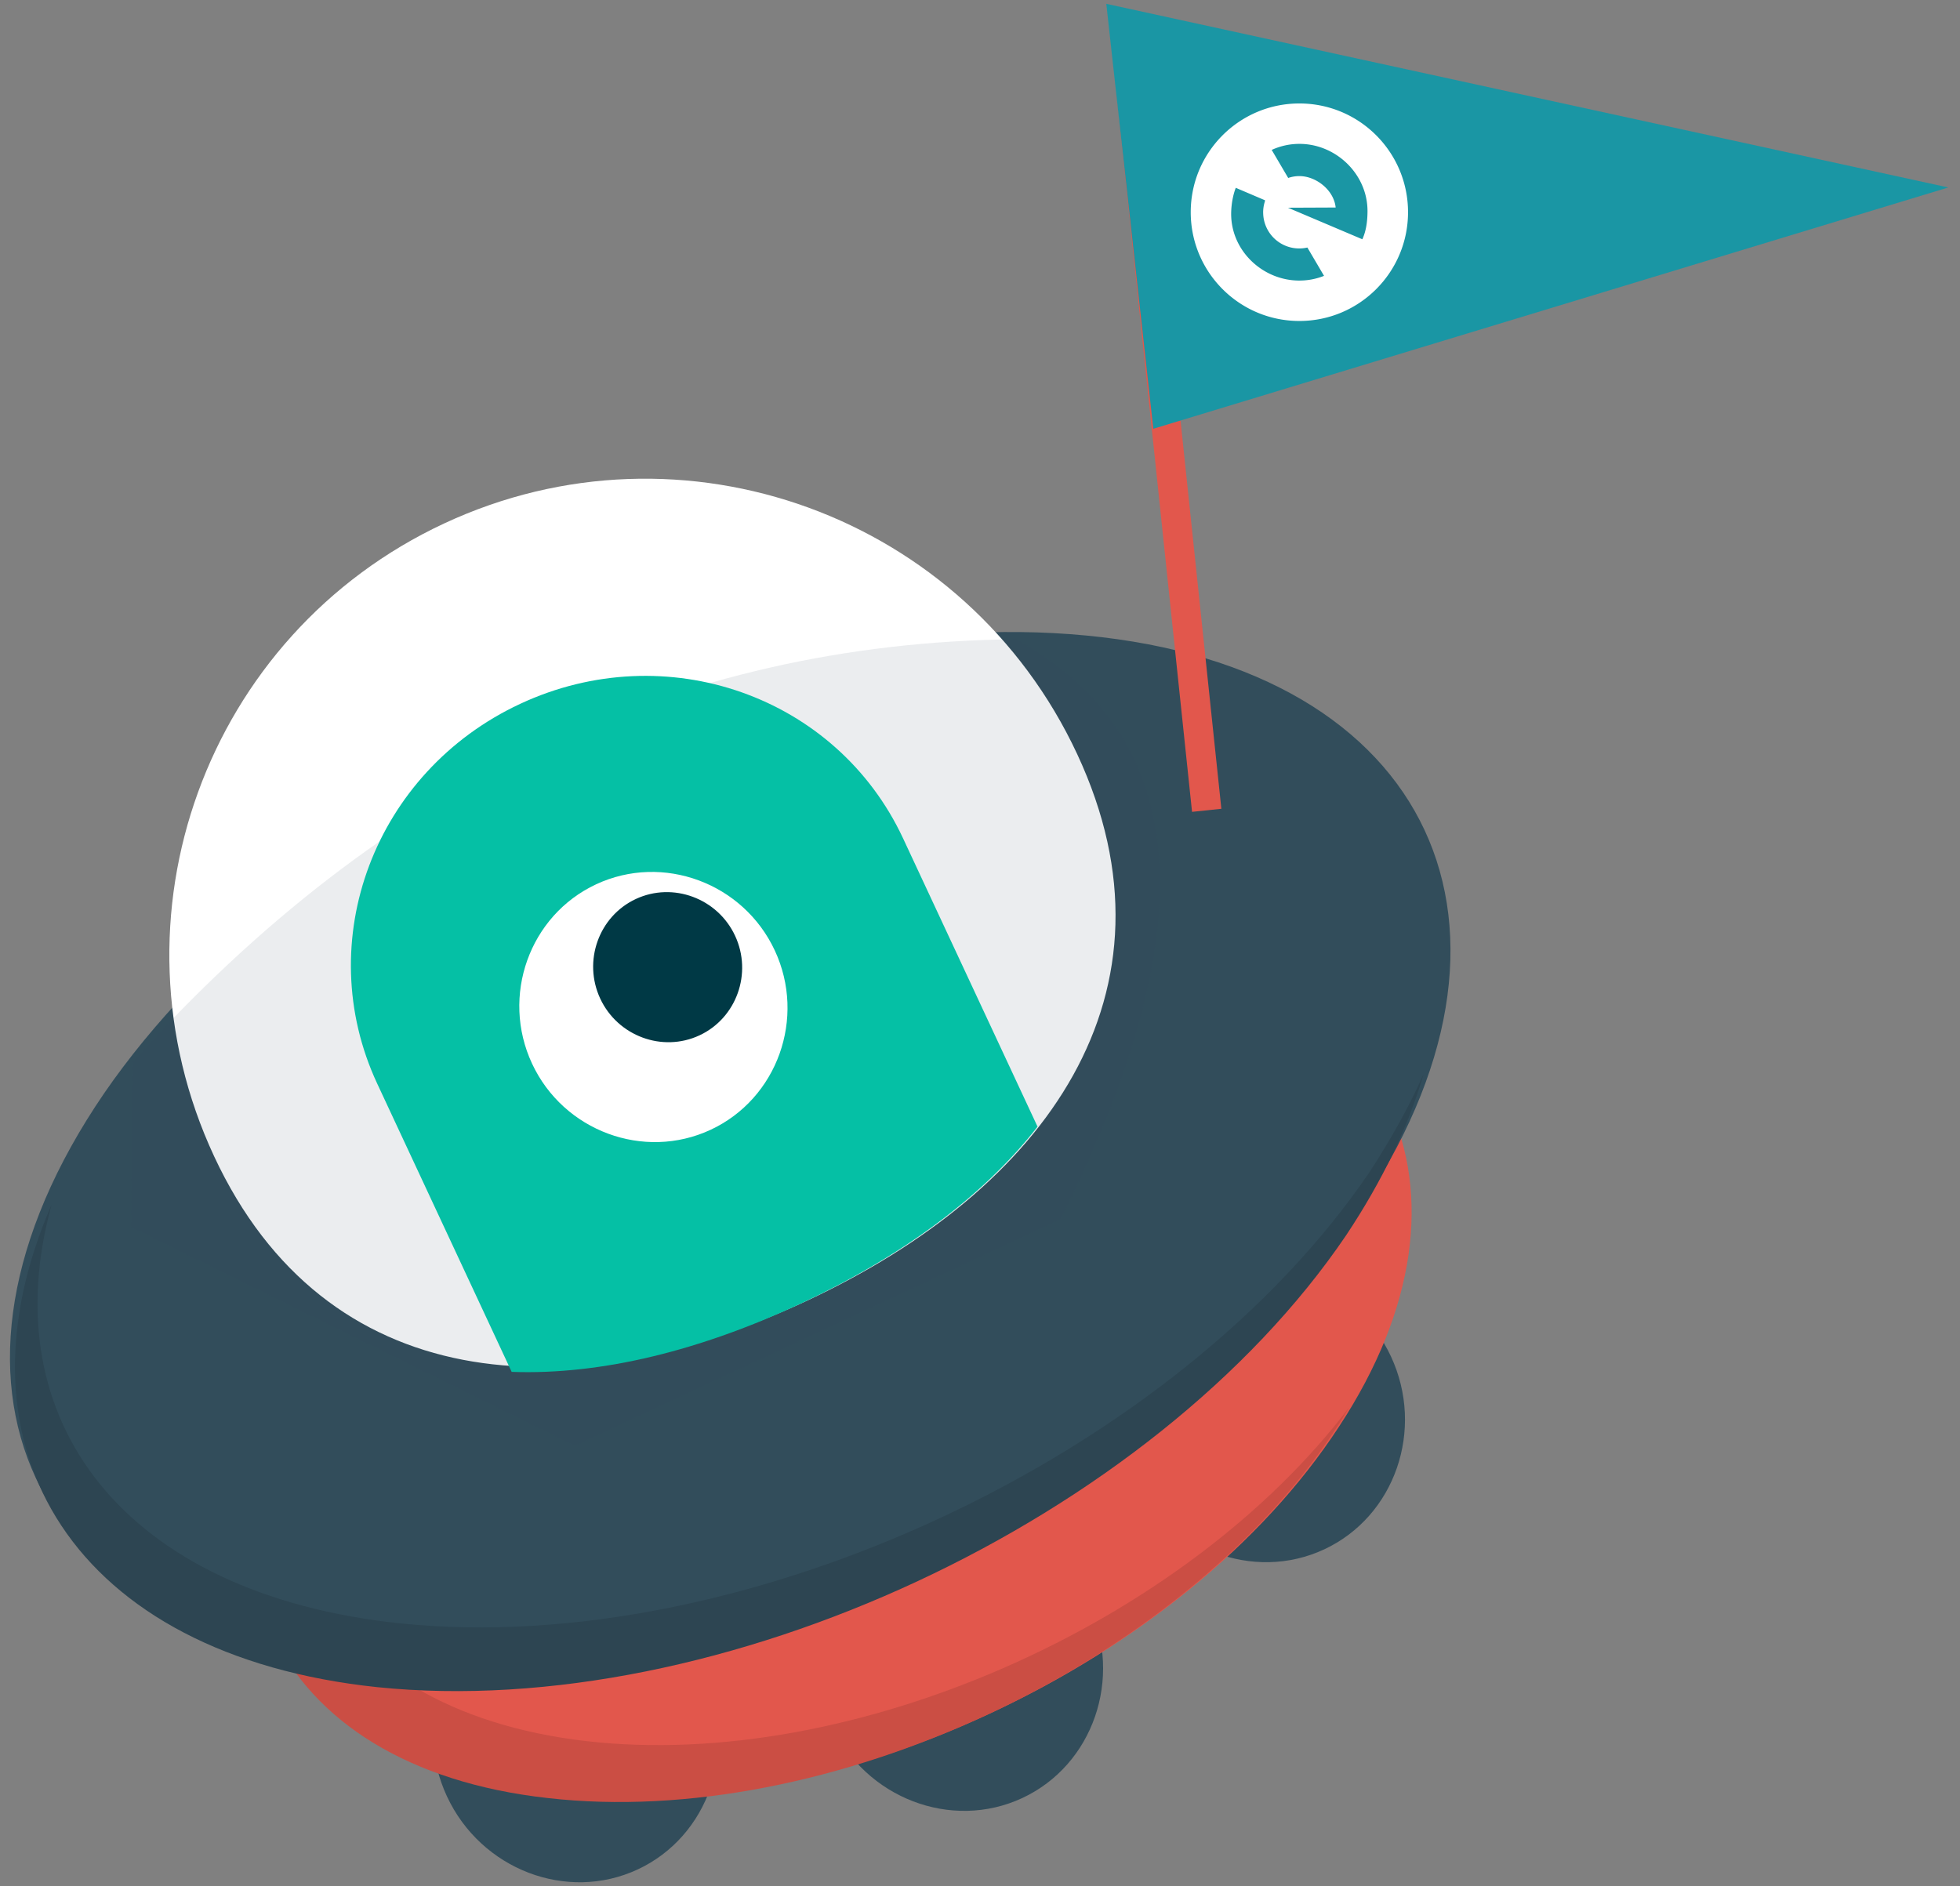 <svg width="133" height="128" xmlns="http://www.w3.org/2000/svg"><rect width="100%" height="100%" fill="#808080" stroke="none"/><g fill="none"><path d="M60.955 103.98c-4.804 2.24-6.84 8.134-4.526 13.097 2.314 4.964 8.139 7.192 12.942 4.952 4.804-2.24 6.841-8.134 4.527-13.097-2.315-4.964-8.14-7.192-12.943-4.952zm20.486-16.877c-4.804 2.24-6.84 8.134-4.526 13.097 2.314 4.964 8.139 7.192 12.943 4.952 4.803-2.24 6.84-8.134 4.526-13.098-2.315-4.963-8.139-7.191-12.943-4.951zm-46.583 21.722c-4.804 2.24-6.84 8.134-4.526 13.097 2.315 4.964 8.139 7.192 12.943 4.952s6.84-8.134 4.526-13.098c-2.315-4.963-8.139-7.192-12.943-4.951z" fill="#324D5B"/><path d="M21.604 88.497c10.53-16.143 34.566-27.351 53.7-25.04 19.134 2.31 26.122 17.296 15.558 33.365-10.528 16.143-34.565 27.351-53.7 25.04-19.133-2.31-26.086-17.222-15.558-33.365z" fill="#E2574C"/><path d="M39.777 118.165c-18.317-2.12-25.338-15.85-16.267-31.093-.558.7-1.082 1.473-1.605 2.246-10.523 15.92-3.673 30.611 15.253 32.711 18.96 2.173 42.85-8.968 53.373-24.888.374-.527.713-1.126 1.014-1.618-11.17 14.723-33.737 24.719-51.768 22.642z" fill="#CB4E44"/><path d="M7.064 74.203C20.423 54.791 50.243 40.885 73.7 43.131c23.458 2.245 31.68 19.879 18.322 39.291-13.358 19.413-43.178 33.319-66.635 31.073C1.929 111.25-6.26 93.69 7.064 74.203z" fill="#324D5B"/><path d="M92.954 79.516c-13.102 19.328-42.53 33.05-65.758 30.664C8.413 108.22-.544 96.41 3.502 81.753c-7.217 16.583 1.616 30.594 22.083 32.75 23.228 2.387 52.656-11.335 65.758-30.663 2.496-3.754 4.235-7.423 5.252-10.933-.949 2.139-2.15 4.306-3.64 6.61z" fill="#2D4552"/><path d="M30.147 35.522c16.177-7.543 35.397-.537 42.948 15.657 7.552 16.194-2.169 29.558-18.346 37.102-16.178 7.544-32.664 6.4-40.215-9.795-7.552-16.194-.565-35.42 15.613-42.964z" fill="#FFF"/><path d="M9.008 72.067c16.927-18.88 36.899-28.44 59.917-28.683 11.952 6.504 12.963 19.631 3.035 39.38l-32.959 15.37L8.895 83.287l.113-11.22z" fill="#324D5B" opacity=".1"/><path d="M54.291 88.494c6.691-3.12 12.32-7.16 16.114-12.029l-9.123-19.563c-4.51-9.672-16.094-13.744-25.982-9.134-9.888 4.611-14.214 16.102-9.704 25.775l9.123 19.563c6.168.222 12.881-1.492 19.572-4.612z" fill="#05C0A5"/><path d="M40.454 60.014c4.529-2.112 9.983-.091 12.12 4.49 2.136 4.582.178 10.059-4.351 12.171-4.53 2.112-9.984.091-12.12-4.49-2.136-4.582-.178-10.059 4.35-12.17z" fill="#FFF"/><path d="M43.147 61.012c2.516-1.173 5.546-.05 6.733 2.495 1.187 2.545.1 5.588-2.417 6.761-2.516 1.173-5.546.05-6.733-2.494-1.187-2.546-.1-5.589 2.417-6.762z" fill="#003945"/><path d="M81.779 54L76.864 7.252" stroke="#E2574C" stroke-width="2" stroke-linecap="square"/><path fill="#1A96A4" d="M132.207 12.723L78.26 29.1 75.07.26z"/><path d="M88.172 7.022c-4.071 0-7.372 3.304-7.372 7.38 0 4.077 3.3 7.382 7.372 7.382s7.373-3.305 7.373-7.381c0-4.077-3.3-7.381-7.373-7.381zm0 12.02c-2.492 0-4.629-2.023-4.629-4.52 0-.585.111-1.261.314-1.775l1.989.848-.024.105a2.44 2.44 0 0 0-.109.72l.002.027a2.447 2.447 0 0 0 3 2.352l1.13 1.922a4.48 4.48 0 0 1-1.673.32zm4.273-2.803l-5.049-2.142 3.238-.014c-.116-1.176-1.323-2.132-2.462-2.132-.258 0-.514.043-.758.127l-1.12-1.904c.59-.27 1.23-.41 1.879-.41 2.492 0 4.622 2.06 4.622 4.556 0 .673-.087 1.345-.35 1.919z" fill="#FFF"/></g></svg>